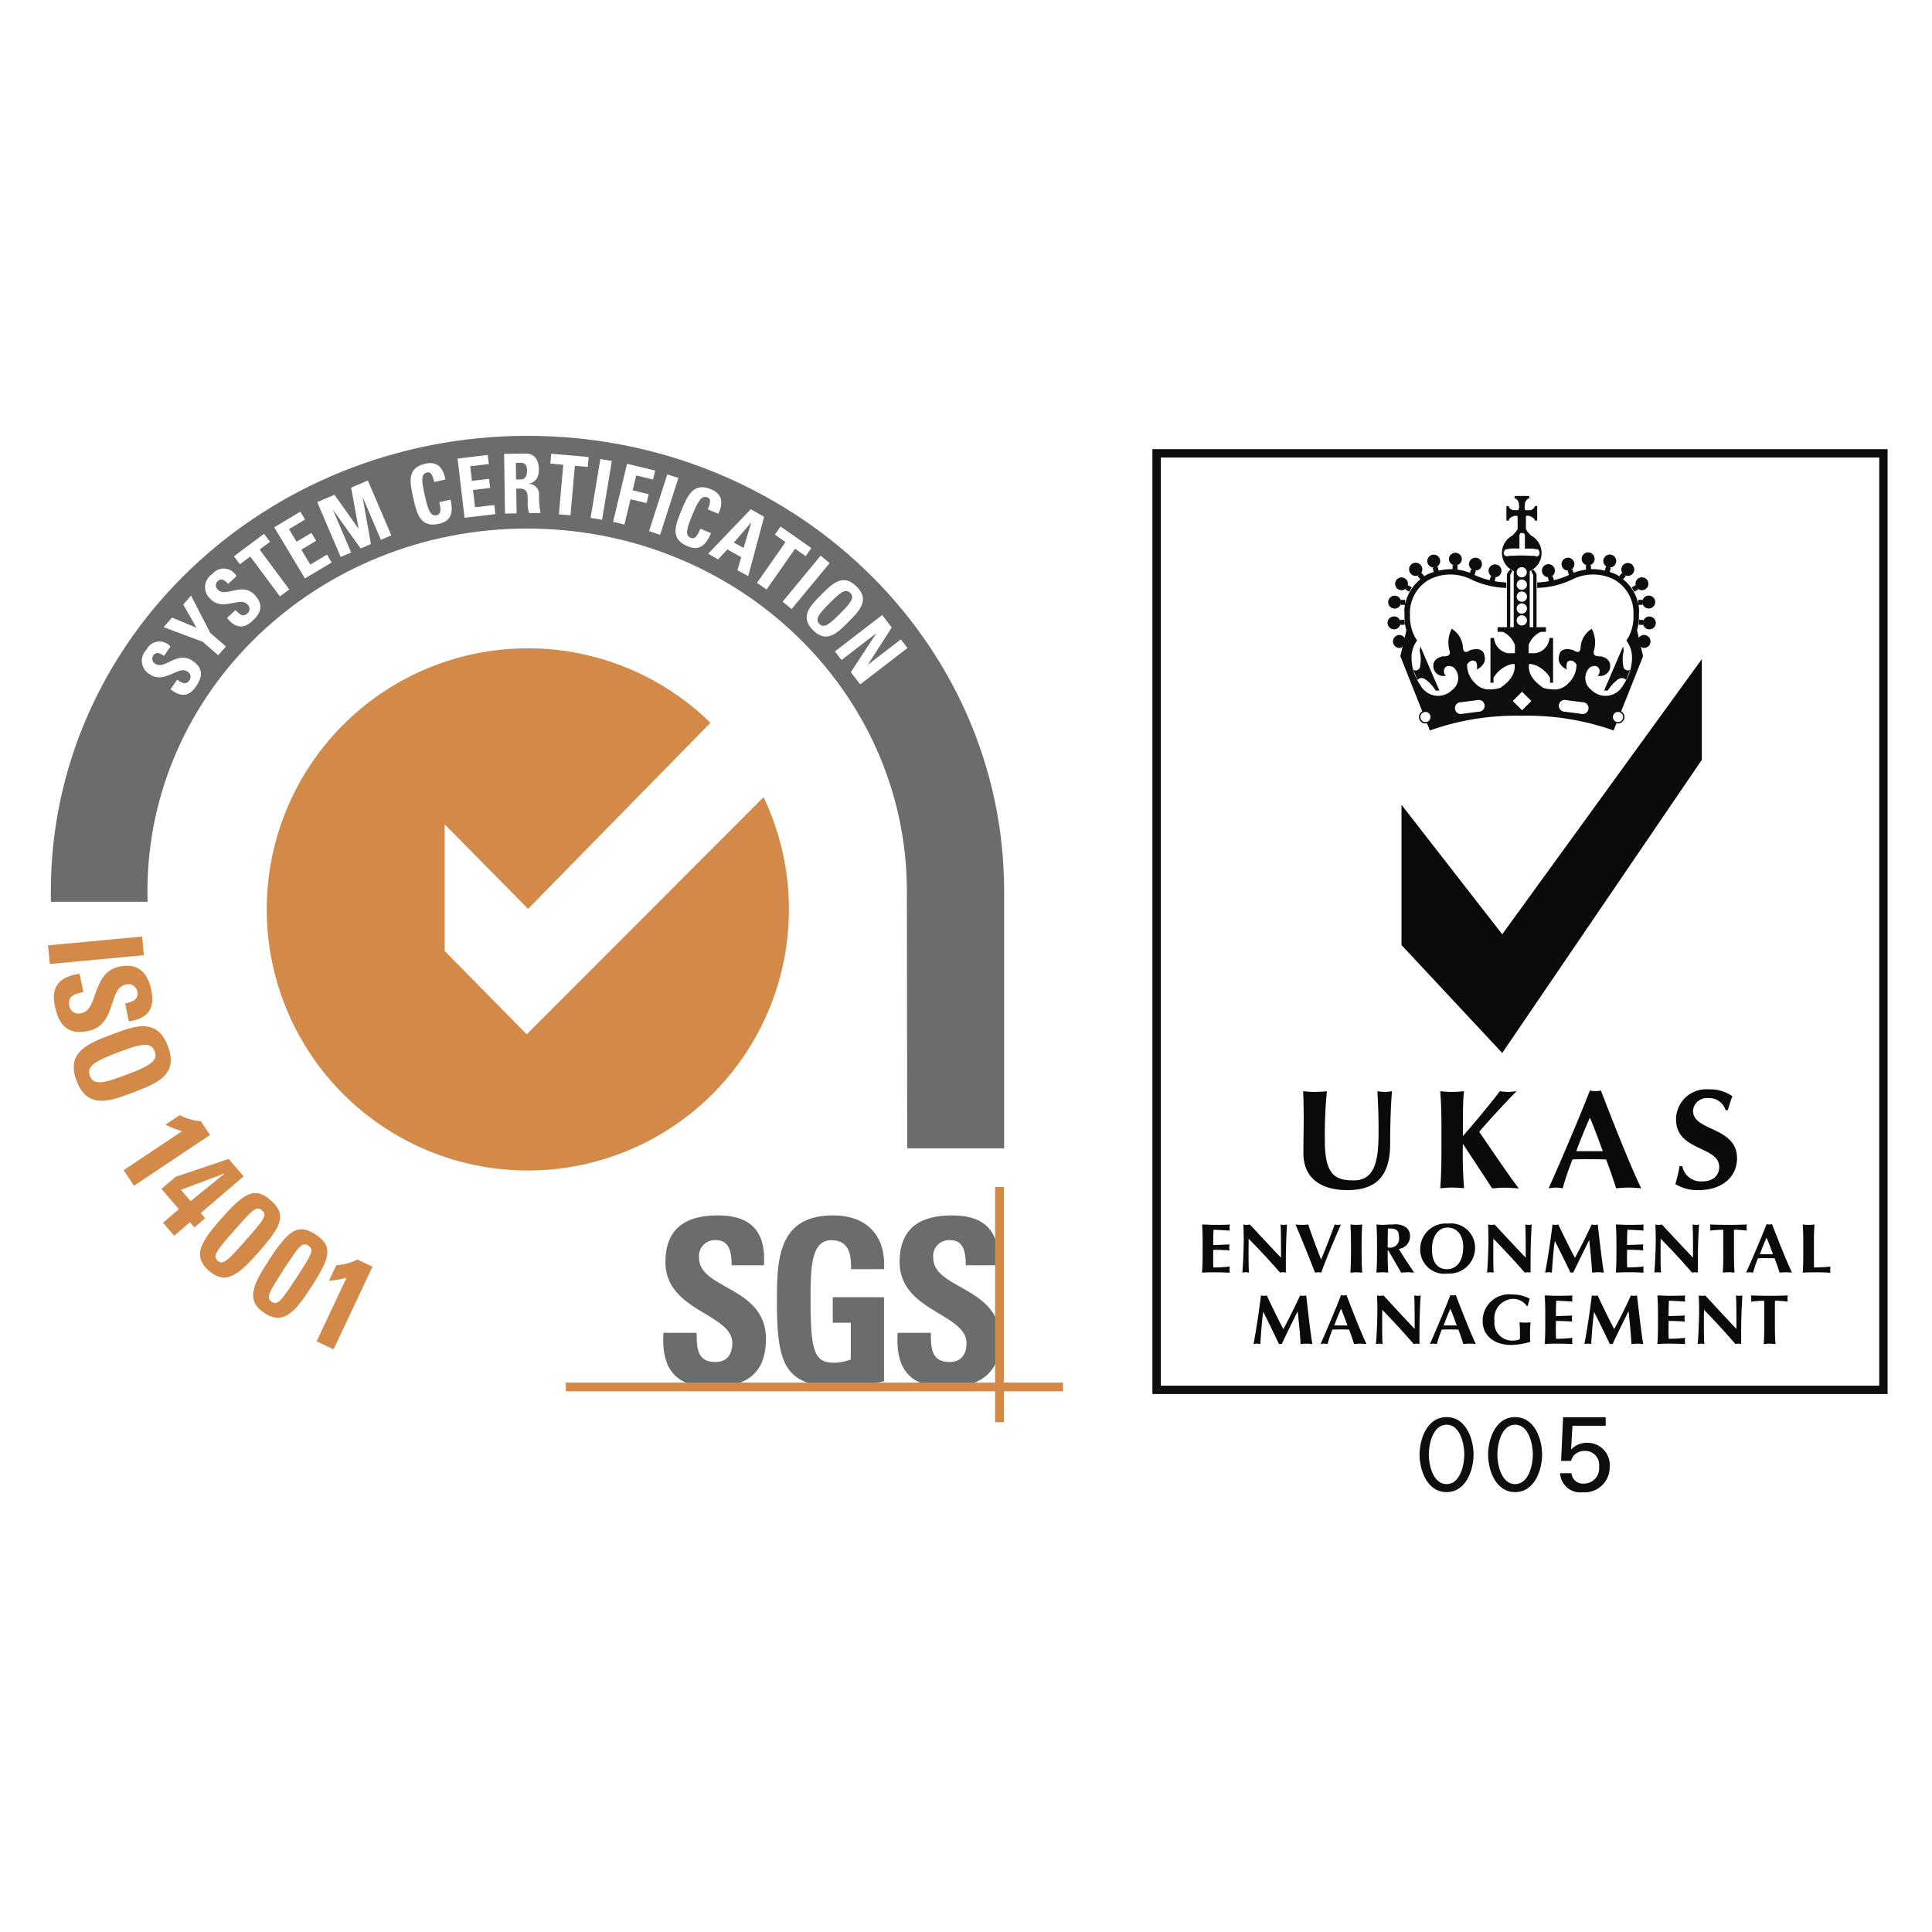<svg xmlns="http://www.w3.org/2000/svg" viewBox="0 0 161.799 161.798">
  <defs>
    <style>
      .cls-1 {
        fill: #fff;
      }

      .cls-2 {
        fill: #d38947;
      }

      .cls-3 {
        fill: #6b6c6c;
      }

      .cls-4 {
        fill: #0a090c;
      }

      .cls-5 {
        fill: #0b090c;
      }

      .cls-6 {
        fill: #100d0e;
      }
    </style>
  </defs>
  <g id="Group_40" data-name="Group 40" transform="translate(-435.029 -456.202)">
    <rect id="Rectangle_2" data-name="Rectangle 2" class="cls-1" width="161.799" height="161.798" transform="translate(435.029 456.202)"/>
    <g id="Group_39" data-name="Group 39">
      <path id="Path_74" data-name="Path 74" class="cls-2" d="M498.976,522.962a21.866,21.866,0,1,1-4.449-6.228l-15.271,15.58-6.984-7.071v10.609l6.872,6.969Z"/>
      <path id="Path_75" data-name="Path 75" class="cls-3" d="M494.534,572.344c-3.444,0-4.089-2.117-3.941-4.521h2.78c0,1.327.055,2.442,1.584,2.442.939,0,1.4-.633,1.4-1.576,0-2.5-5.6-2.655-5.6-6.792,0-2.175,1-3.907,4.383-3.907,2.708,0,4.052,1.271,3.867,4.175H496.3c0-1.039-.165-2.1-1.289-2.1a1.325,1.325,0,0,0-1.437,1.483c0,2.634,5.6,2.4,5.6,6.771C499.174,571.921,496.651,572.344,494.534,572.344Z"/>
      <path id="Path_76" data-name="Path 76" class="cls-3" d="M506.3,562.494c.018-1.289-.184-2.426-1.657-2.426-1.731,0-1.731,2.443-1.731,5.139,0,4.348.4,5.118,1.988,5.118a4.177,4.177,0,0,0,1.381-.271v-3.077h-1.509V564.84h4.291v7.043a24.5,24.5,0,0,1-3.758.461c-4.677,0-5.211-2.019-5.211-7.293,0-3.5.165-7.061,4.715-7.061,2.724,0,4.419,1.6,4.254,4.5Z"/>
      <path id="Path_77" data-name="Path 77" class="cls-3" d="M514.145,572.344c-3.443,0-4.087-2.117-3.941-4.521h2.782c0,1.327.055,2.442,1.584,2.442.939,0,1.4-.633,1.4-1.576,0-2.5-5.6-2.655-5.6-6.792,0-2.175.994-3.907,4.383-3.907,2.706,0,4.051,1.271,3.867,4.175h-2.707c0-1.039-.167-2.1-1.289-2.1a1.324,1.324,0,0,0-1.436,1.483c0,2.634,5.6,2.4,5.6,6.771C518.786,571.921,516.264,572.344,514.145,572.344Z"/>
      <path id="Path_78" data-name="Path 78" class="cls-3" d="M439.294,531.722c-.005-.257-.008-.621-.008-.879,0-21.066,17.871-38.141,39.92-38.141s39.917,17.075,39.917,38.141V552.37h-8.118l-.028-21.516c0-16.782-14.24-30.387-31.8-30.387s-31.8,13.605-31.8,30.387c0,.324,0,.549.015.868Z"/>
      <path id="Path_79" data-name="Path 79" class="cls-1" d="M451.433,513.705c-.683,1-1.438.754-2.123.221l.551-.8c.4.267.737.479,1.039.038a.488.488,0,0,0-.189-.727c-.743-.508-1.9,1.08-3.127.241a1.3,1.3,0,0,1-.289-2.063,1.212,1.212,0,0,1,2.006-.272l-.536.785c-.308-.212-.656-.377-.879-.054a.472.472,0,0,0,.155.718c.782.535,1.823-1.132,3.119-.245C452.227,512.275,451.853,513.092,451.433,513.705Z"/>
      <path id="Path_80" data-name="Path 80" class="cls-1" d="M452,509.946l-3.268-1.219.7-.806,2.052.857-1.108-1.946.652-.751,1.612,3.127,1.307,1.134-.64.736Z"/>
      <path id="Path_81" data-name="Path 81" class="cls-1" d="M456.159,508.212c-.889.819-1.572.412-2.119-.259l.717-.661c.323.351.61.632,1.005.27a.488.488,0,0,0-.024-.751c-.61-.661-2.092.629-3.1-.466a1.3,1.3,0,0,1,.18-2.074,1.212,1.212,0,0,1,2.015.184l-.7.644c-.251-.275-.553-.515-.843-.247a.47.47,0,0,0-.01.733c.643.7,2.031-.7,3.1.459C457.253,507,456.7,507.708,456.159,508.212Z"/>
      <path id="Path_82" data-name="Path 82" class="cls-1" d="M457.141,500.91l.5.666-.871.648,2.485,3.343-.783.583-2.485-3.343-.871.648-.5-.666Z"/>
      <path id="Path_83" data-name="Path 83" class="cls-1" d="M460.565,504.644l-2.57-4.284,2.183-1.309.4.657-1.346.81.634,1.056,1.24-.745.4.66-1.241.744.751,1.251,1.391-.834.4.659Z"/>
      <path id="Path_84" data-name="Path 84" class="cls-1" d="M463.562,502.845l-1.965-4.592,1.444-.619,2.007,2.837.011,0-.623-3.429,1.4-.6,1.966,4.593-.873.374-1.516-3.543-.013,0,.69,3.9-.856.367-2.3-3.208-.013,0,1.516,3.543Z"/>
      <path id="Path_85" data-name="Path 85" class="cls-1" d="M469.639,497.907c-.29-1.289-.566-2.518,1-2.871.97-.218,1.491.268,1.689,1.321l-.933.211c-.147-.648-.309-.866-.592-.8-.536.122-.484.677-.2,1.926s.472,1.772,1.009,1.651c.441-.1.286-.7.211-1.089l.94-.212c.294,1.3-.1,1.829-.987,2.03C470.206,500.424,469.927,499.182,469.639,497.907Z"/>
      <path id="Path_86" data-name="Path 86" class="cls-1" d="M473.933,499.565l-.585-4.962,2.529-.3.09.762-1.56.185.145,1.221,1.437-.169.09.762-1.437.171.171,1.449,1.611-.19.09.763Z"/>
      <path id="Path_87" data-name="Path 87" class="cls-1" d="M478.261,497.124l.252-.005c.75-.011.7.5.714,1.091a2.446,2.446,0,0,0,.117.967l.956-.013a7.322,7.322,0,0,1-.131-1.466.858.858,0,0,0-.86-.97v-.014c.632-.118.858-.6.848-1.237-.013-.85-.446-1.3-1.11-1.291l-1.8.025.073,5,.975-.014Zm-.032-2.157.433-.007c.31,0,.5.171.507.65.005.317-.1.734-.486.74l-.433.007Z"/>
      <path id="Path_88" data-name="Path 88" class="cls-1" d="M484.326,494.478l-.073.828-1.081-.095-.366,4.148-.972-.085.366-4.148-1.082-.1.073-.826Z"/>
      <rect id="Rectangle_3" data-name="Rectangle 3" class="cls-1" width="4.997" height="0.975" transform="translate(484.488 499.574) rotate(-80.554)"/>
      <path id="Path_89" data-name="Path 89" class="cls-1" d="M486.371,499.9l1.172-4.856,2.356.569-.181.745-1.407-.337-.3,1.243,1.345.324-.18.747-1.345-.324-.51,2.119Z"/>
      <rect id="Rectangle_4" data-name="Rectangle 4" class="cls-1" width="4.996" height="0.976" transform="translate(489.383 500.687) rotate(-72.152)"/>
      <path id="Path_90" data-name="Path 90" class="cls-1" d="M492.1,498.941c.507-1.221.99-2.384,2.475-1.765.92.38,1.064,1.077.618,2.054l-.884-.367c.255-.615.248-.886-.019-1-.508-.209-.787.275-1.277,1.456s-.638,1.72-.13,1.932c.417.173.638-.41.8-.769l.89.369c-.513,1.234-1.136,1.439-1.977,1.091C491.106,501.324,491.6,500.149,492.1,498.941Z"/>
      <path id="Path_91" data-name="Path 91" class="cls-1" d="M495.17,503.049l.772-.835,1.162.651-.315,1.091.9.5,1.334-4.978-1.121-.628-3.568,3.725Zm2.129-.956-.812-.455,1.444-1.664.011.005Z"/>
      <path id="Path_92" data-name="Path 92" class="cls-1" d="M502.979,502.1l-.476.679-.89-.62-2.387,3.412-.8-.558,2.387-3.415-.89-.621.476-.682Z"/>
      <rect id="Rectangle_5" data-name="Rectangle 5" class="cls-1" width="4.995" height="0.976" transform="matrix(0.637, -0.771, 0.771, 0.637, 500.572, 506.59)"/>
      <path id="Path_93" data-name="Path 93" class="cls-1" d="M503.121,508.983c1.142,1.134,2.04.233,2.962-.7s1.819-1.83.678-2.964-2.029-.241-2.96.694S501.981,507.85,503.121,508.983Zm.528-.528c-.389-.389-.05-.831.853-1.739s1.343-1.251,1.732-.861.049.827-.852,1.736S504.039,508.842,503.649,508.455Z"/>
      <path id="Path_94" data-name="Path 94" class="cls-1" d="M504.948,510.756l3.96-3.046.8,1.044-1.985,3.093.008.011,2.742-2.11.555.722-3.96,3.046-.784-1.019,2.119-3.237-.008-.009-2.895,2.227Z"/>
      <rect id="Rectangle_6" data-name="Rectangle 6" class="cls-2" width="7.916" height="1.568" transform="translate(439.05 535.373) rotate(-5.349)"/>
      <path id="Path_95" data-name="Path 95" class="cls-2" d="M439.626,540.453c-.4-1.9.709-2.505,2.068-2.7l.321,1.534c-.741.155-1.357.314-1.18,1.161a.773.773,0,0,0,1.04.587c1.4-.29.837-3.4,3.144-3.881,1.214-.251,2.294.1,2.684,1.966.312,1.494-.242,2.385-1.884,2.621l-.312-1.5c.58-.119,1.151-.335,1.021-.954a.748.748,0,0,0-.991-.62c-1.471.306-.7,3.369-3.133,3.878C440.4,542.965,439.87,541.622,439.626,540.453Z"/>
      <path id="Path_96" data-name="Path 96" class="cls-2" d="M441.447,546.726c.921,2.416,2.806,1.7,4.743.961,1.956-.746,3.821-1.457,2.9-3.873s-2.785-1.709-4.741-.961C442.41,543.591,440.525,544.308,441.447,546.726Zm1.106-.422c-.315-.823.465-1.245,2.36-1.967s2.756-.929,3.07-.1-.465,1.244-2.36,1.966S442.867,547.129,442.553,546.3Z"/>
      <path id="Path_97" data-name="Path 97" class="cls-2" d="M450.079,549.588a4.472,4.472,0,0,0,1.764.508l.774,1.159-6.364,4.249-.872-1.3,4.9-3.271a7.319,7.319,0,0,1-1.392-.544Z"/>
      <path id="Path_98" data-name="Path 98" class="cls-2" d="M448.551,555.763l1.457,1.705-1.325,1.134.931,1.089,1.325-1.132.371.434.9-.769-.371-.434,3.592-3.071-1.248-1.46c-.015,0-.032.014-4.458,1.5Zm1.629.083,3.632-1.368.014.016-2.837,2.3Z"/>
      <path id="Path_99" data-name="Path 99" class="cls-2" d="M457.709,556.731c-1.341-1.181-2.22-.655-4.157,1.54-1.586,1.8-2.5,3.058-1.035,4.348s2.6.228,4.184-1.572C458.637,558.849,459.049,557.911,457.709,556.731Zm-.741.839c.468.411.178.755-1.38,2.523-1.53,1.737-1.9,2.072-2.331,1.687s-.149-.789,1.381-2.524C456.2,557.488,456.5,557.158,456.968,557.57Z"/>
      <path id="Path_100" data-name="Path 100" class="cls-2" d="M461.46,559.585c-1.5-.977-2.291-.329-3.891,2.121-1.312,2.012-2.034,3.386-.4,4.454s2.6-.151,3.914-2.16C462.684,561.549,462.956,560.561,461.46,559.585Zm-.612.935c.523.342.285.722-1,2.7-1.264,1.937-1.577,2.324-2.064,2.005s-.261-.759,1-2.7C460.072,560.552,460.326,560.181,460.848,560.52Z"/>
      <path id="Path_101" data-name="Path 101" class="cls-2" d="M463.192,562.158a4.479,4.479,0,0,0,1.772-.472l1.26.591-3.258,6.925-1.419-.668,2.506-5.328a7.1,7.1,0,0,1-1.473.252Z"/>
      <path id="Path_102" data-name="Path 102" class="cls-2" d="M524.052,571.989H519.1V555.608h-.735v16.381H482.412v.735h35.953v2.586h.735v-2.586h4.953Z"/>
      <path id="Path_103" data-name="Path 103" class="cls-4" d="M540.816,566.084c-.126.891-.18,1.786-.238,2.679a1.61,1.61,0,0,0-.284-.031,1.541,1.541,0,0,0-.284.031c.252-1.358.451-2.715.621-4.071a1.381,1.381,0,0,0,.246.029,1.294,1.294,0,0,0,.24-.029c.439.937.95,1.988,1.391,2.818.474-.877.967-1.881,1.4-2.818a1.14,1.14,0,0,0,.511,0c.158,1.356.367,3.239.517,4.071a4.4,4.4,0,0,0-.486-.031,4.687,4.687,0,0,0-.5.031c-.043-.821-.144-1.824-.243-2.74H543.7c-.451.916-.9,1.825-1.328,2.74a.634.634,0,0,0-.113-.014.665.665,0,0,0-.117.014c-.428-.893-.86-1.788-1.309-2.679Z"/>
      <path id="Path_104" data-name="Path 104" class="cls-4" d="M547.795,564.66a.831.831,0,0,1-.457,0c-.518,1.345-1.42,3.446-1.714,4.1a2.517,2.517,0,0,1,.3-.031,1.874,1.874,0,0,1,.283.031,11.729,11.729,0,0,1,.41-1.211c.211-.006.413-.011.625-.011.259,0,.512.005.769.011.151.4.29.809.417,1.211.168-.014.343-.031.51-.031s.337.017.531.031C549.009,567.8,548.307,566.005,547.795,564.66Zm-1.022,2.544c.173-.479.36-.945.565-1.4.191.459.362.925.535,1.4Z"/>
      <path id="Path_105" data-name="Path 105" class="cls-4" d="M550.349,564.692a1.3,1.3,0,0,0,.545,0c.864.937,1.725,1.869,2.609,2.807,0-.938,0-2.542-.042-2.807a1.7,1.7,0,0,0,.272.029,1.655,1.655,0,0,0,.27-.029c-.1,1.716-.1,2.5-.1,4.071a1.141,1.141,0,0,0-.245-.031.963.963,0,0,0-.236.031q-1.238-1.434-2.63-2.868c-.011.441-.011.931-.011,1.375,0,.942.018,1.272.036,1.493a1.568,1.568,0,0,0-.282-.031,1.481,1.481,0,0,0-.279.031c.032-.173.122-1.694.122-2.9C550.381,565.332,550.359,564.972,550.349,564.692Z"/>
      <path id="Path_106" data-name="Path 106" class="cls-4" d="M556.95,564.66a1.3,1.3,0,0,1-.23.032,1.277,1.277,0,0,1-.226-.032c-.518,1.345-1.42,3.446-1.715,4.1a2.555,2.555,0,0,1,.3-.031,1.932,1.932,0,0,1,.283.031,11.743,11.743,0,0,1,.41-1.211c.21-.006.413-.011.624-.011.26,0,.513.005.77.011.151.4.287.809.416,1.211.169-.014.342-.031.511-.031s.337.017.531.031C558.165,567.8,557.463,566.005,556.95,564.66Zm-1.021,2.544c.173-.479.359-.945.565-1.4.191.459.359.925.534,1.4Z"/>
      <path id="Path_107" data-name="Path 107" class="cls-4" d="M562.889,565.569a1.387,1.387,0,0,0-1.186-.59,1.631,1.631,0,0,0-1.516,1.847,1.475,1.475,0,0,0,1.462,1.647,1.759,1.759,0,0,0,.654-.106,2.494,2.494,0,0,0,.019-.414c0-.636-.036-.9-.041-1.014a2.789,2.789,0,0,0,.446.029,3.012,3.012,0,0,0,.486-.029,7.679,7.679,0,0,0-.048.992c0,.247.007.56.019.648a6.047,6.047,0,0,1-1.607.26c-1.383,0-2.378-.773-2.378-1.977a2.211,2.211,0,0,1,2.493-2.249,2.888,2.888,0,0,1,1.449.355,4.65,4.65,0,0,0-.167.6Z"/>
      <path id="Path_108" data-name="Path 108" class="cls-4" d="M564.441,566.325c0-.662-.014-1.117-.049-1.633.355,0,.715.029,1.07.029.589,0,1.1-.014,1.258-.029a1.388,1.388,0,0,0-.025.247,1.671,1.671,0,0,0,.025.265c-.457-.029-1.179-.071-1.359-.071-.029.431-.029.857-.029,1.286.522-.011.908-.022,1.363-.047a1.393,1.393,0,0,0-.029.266,1.761,1.761,0,0,0,.029.242c-.455-.035-.909-.054-1.363-.054,0,.248-.007.5-.007.756s.007.5.018.738a12.6,12.6,0,0,0,1.377-.076,1.547,1.547,0,0,0-.025.265,1.338,1.338,0,0,0,.025.254c-.216-.007-.5-.031-1.053-.031a11.827,11.827,0,0,0-1.275.031c.035-.519.049-.974.049-1.636Z"/>
      <path id="Path_109" data-name="Path 109" class="cls-4" d="M568.526,566.084c-.126.891-.182,1.786-.243,2.679a1.3,1.3,0,0,0-.565,0c.255-1.358.453-2.715.619-4.071a1.413,1.413,0,0,0,.247.029,1.326,1.326,0,0,0,.241-.029c.439.937.952,1.988,1.391,2.818.474-.877.969-1.881,1.4-2.818a1.526,1.526,0,0,0,.258.029,1.447,1.447,0,0,0,.253-.029c.155,1.356.366,3.239.517,4.071a4.44,4.44,0,0,0-.488-.031,4.807,4.807,0,0,0-.5.031c-.04-.821-.143-1.824-.238-2.74h-.014c-.449.916-.9,1.825-1.327,2.74a.643.643,0,0,0-.117-.014.622.622,0,0,0-.112.014c-.427-.893-.859-1.788-1.314-2.679Z"/>
      <path id="Path_110" data-name="Path 110" class="cls-4" d="M573.88,566.325c0-.662-.014-1.117-.049-1.633.355,0,.715.029,1.07.029.59,0,1.094-.014,1.258-.029a1.3,1.3,0,0,0-.025.247,1.556,1.556,0,0,0,.025.265c-.457-.029-1.181-.071-1.361-.071-.029.431-.029.857-.029,1.286.523-.011.908-.022,1.365-.047a1.528,1.528,0,0,0-.031.266,1.857,1.857,0,0,0,.031.242c-.457-.035-.909-.054-1.365-.054,0,.248-.008.5-.008.756s.008.5.019.738a12.667,12.667,0,0,0,1.379-.076,1.448,1.448,0,0,0-.025.265,1.256,1.256,0,0,0,.025.254c-.218-.007-.5-.031-1.053-.031a11.759,11.759,0,0,0-1.275.031c.035-.519.049-.974.049-1.636Z"/>
      <path id="Path_111" data-name="Path 111" class="cls-4" d="M577.295,564.692a1.272,1.272,0,0,0,.54,0c.868.937,1.728,1.869,2.614,2.807,0-.938,0-2.542-.045-2.807a1.7,1.7,0,0,0,.272.029,1.655,1.655,0,0,0,.27-.029c-.1,1.716-.1,2.5-.1,4.071a1.134,1.134,0,0,0-.245-.031.976.976,0,0,0-.236.031q-1.236-1.434-2.628-2.868c-.013.441-.013.931-.013,1.375,0,.942.018,1.272.036,1.493a1.538,1.538,0,0,0-.281-.031,1.45,1.45,0,0,0-.277.031c.032-.173.122-1.694.122-2.9C577.327,565.332,577.3,564.972,577.295,564.692Z"/>
      <path id="Path_112" data-name="Path 112" class="cls-4" d="M582.782,565.652a3.764,3.764,0,0,0-.018-.519c-.236,0-.74.035-1.1.075a1.162,1.162,0,0,0,0-.516c.547.015.817.029,1.564.029s1.014-.014,1.528-.029a1.057,1.057,0,0,0,0,.516c-.324-.04-.831-.075-1.072-.075-.013.083-.013.294-.013.519v1.475c0,.662.013,1.117.05,1.636a4.472,4.472,0,0,0-.493-.031,4.369,4.369,0,0,0-.492.031c.035-.519.047-.974.047-1.636Z"/>
      <path id="Path_113" data-name="Path 113" class="cls-5" d="M535.748,560.368c0-.655-.012-1.1-.047-1.617.353,0,.715.029,1.07.029.59,0,1.094-.012,1.256-.029A1.389,1.389,0,0,0,538,559a1.67,1.67,0,0,0,.023.263c-.457-.03-1.179-.07-1.359-.07-.03.425-.03.845-.03,1.273.525-.011.907-.022,1.366-.047a1.267,1.267,0,0,0-.031.263,1.781,1.781,0,0,0,.031.239c-.459-.034-.909-.052-1.366-.052,0,.245-.006.5-.006.749s.006.495.018.729a12.621,12.621,0,0,0,1.377-.074,1.544,1.544,0,0,0-.023.26,1.309,1.309,0,0,0,.023.252c-.216,0-.5-.029-1.054-.029-.98,0-1.142.018-1.272.029.035-.512.047-.964.047-1.617Z"/>
      <path id="Path_114" data-name="Path 114" class="cls-5" d="M539.158,558.751a1.476,1.476,0,0,0,.272.029,1.456,1.456,0,0,0,.271-.029c.866.929,1.725,1.851,2.609,2.78,0-.929,0-2.517-.041-2.78a1.269,1.269,0,0,0,.54,0c-.094,1.7-.094,2.476-.094,4.03a1.166,1.166,0,0,0-.248-.029.955.955,0,0,0-.234.029q-1.237-1.421-2.63-2.838c-.011.436-.011.922-.011,1.36,0,.936.019,1.263.036,1.478a1.562,1.562,0,0,0-.283-.029,1.447,1.447,0,0,0-.277.029c.029-.168.119-1.675.119-2.867C539.187,559.387,539.165,559.03,539.158,558.751Z"/>
      <path id="Path_115" data-name="Path 115" class="cls-5" d="M546.8,558.751a1.344,1.344,0,0,0,.266.029,1.322,1.322,0,0,0,.263-.029c-.4.917-1.179,2.692-1.646,4.03a2.186,2.186,0,0,0-.266-.029,2.068,2.068,0,0,0-.265.029c-.374-1-1.238-3.138-1.629-4.03.185.017.367.029.54.029s.356-.012.531-.029c.27.87.7,1.957,1.07,2.933C546.075,560.708,546.485,559.655,546.8,558.751Z"/>
      <path id="Path_116" data-name="Path 116" class="cls-5" d="M548.17,560.368c0-.655-.011-1.1-.048-1.617.131.011.293.029.491.029s.362-.018.495-.029c-.036.512-.049.962-.049,1.617v.8c0,.653.013,1.1.049,1.617-.133-.011-.295-.029-.495-.029s-.36.018-.491.029c.037-.512.048-.964.048-1.617Z"/>
      <path id="Path_117" data-name="Path 117" class="cls-5" d="M552.374,562.781c.18-.011.367-.029.549-.029s.36.018.54.029c-.438-.658-.9-1.324-1.282-1.986a1.067,1.067,0,0,0,.934-1.075.9.9,0,0,0-.392-.772,1.657,1.657,0,0,0-1.042-.2c-.409,0-.665.029-.881.029-.2,0-.363-.018-.5-.029.037.512.05.962.05,1.617v.8c0,.653-.013,1.1-.05,1.617.133-.011.295-.029.5-.029s.359.018.49.029c-.036-.512-.047-.964-.047-1.617v-.241h.054Zm-.18-2.933a.741.741,0,0,1-.818.837.948.948,0,0,1-.133-.014c0-.531.006-1.057.02-1.588C551.915,559.083,552.194,559.16,552.194,559.848Z"/>
      <path id="Path_118" data-name="Path 118" class="cls-5" d="M553.967,560.766a2.023,2.023,0,0,0,2.294,2.092,2.16,2.16,0,0,0,2.3-2.1,2.031,2.031,0,0,0-2.279-2.085A2.14,2.14,0,0,0,553.967,560.766Zm3.6-.128c0,1.273-.629,1.857-1.354,1.857-.672,0-1.261-.431-1.261-1.678,0-1,.481-1.81,1.306-1.81C557.036,559.007,557.57,559.625,557.57,560.638Z"/>
      <path id="Path_119" data-name="Path 119" class="cls-5" d="M559.654,558.751a1.269,1.269,0,0,0,.54,0c.866.929,1.727,1.851,2.61,2.78,0-.929,0-2.517-.041-2.78a1.269,1.269,0,0,0,.54,0c-.095,1.7-.095,2.476-.095,4.03a1.156,1.156,0,0,0-.247-.029.949.949,0,0,0-.234.029c-.823-.947-1.7-1.892-2.628-2.838-.013.436-.013.922-.013,1.36,0,.936.018,1.263.035,1.478a1.533,1.533,0,0,0-.282-.029,1.426,1.426,0,0,0-.275.029c.027-.168.119-1.675.119-2.867C559.683,559.387,559.658,559.03,559.654,558.751Z"/>
      <path id="Path_120" data-name="Path 120" class="cls-5" d="M565.235,560.129c-.126.882-.18,1.771-.241,2.652a1.544,1.544,0,0,0-.283-.029,1.572,1.572,0,0,0-.284.029c.255-1.343.455-2.688.621-4.03a1.224,1.224,0,0,0,.248.029,1.137,1.137,0,0,0,.238-.029c.441.929.952,1.968,1.39,2.791.478-.871.97-1.862,1.4-2.791a1.311,1.311,0,0,0,.256.029,1.276,1.276,0,0,0,.255-.029c.155,1.342.366,3.207.515,4.03a4.4,4.4,0,0,0-.486-.029,4.742,4.742,0,0,0-.5.029c-.041-.812-.144-1.806-.241-2.71h-.011c-.45.9-.9,1.806-1.33,2.71a1.085,1.085,0,0,0-.115-.011c-.035,0-.076.007-.114.011-.425-.881-.86-1.77-1.312-2.652Z"/>
      <path id="Path_121" data-name="Path 121" class="cls-5" d="M570.4,560.368c0-.655-.013-1.1-.049-1.617.355,0,.717.029,1.071.029.589,0,1.095-.012,1.259-.029a1.2,1.2,0,0,0-.025.245,1.439,1.439,0,0,0,.025.263c-.458-.03-1.179-.07-1.36-.07-.03.425-.03.845-.03,1.273.522-.011.909-.022,1.365-.047a1.3,1.3,0,0,0-.029.263,1.7,1.7,0,0,0,.029.239c-.456-.034-.908-.052-1.365-.052,0,.245-.007.5-.007.749s.007.495.018.729a12.631,12.631,0,0,0,1.379-.074,1.335,1.335,0,0,0-.025.26,1.139,1.139,0,0,0,.025.252c-.216,0-.5-.029-1.052-.029-.982,0-1.144.018-1.278.029.036-.512.049-.964.049-1.617Z"/>
      <path id="Path_122" data-name="Path 122" class="cls-5" d="M573.664,558.751a1.269,1.269,0,0,0,.54,0c.866.929,1.728,1.851,2.609,2.78,0-.929,0-2.517-.04-2.78a1.269,1.269,0,0,0,.54,0c-.095,1.7-.095,2.476-.095,4.03a1.149,1.149,0,0,0-.247-.029.949.949,0,0,0-.234.029c-.824-.947-1.7-1.892-2.627-2.838-.014.436-.014.922-.014,1.36,0,.936.018,1.263.036,1.478a1.573,1.573,0,0,0-.284-.029,1.462,1.462,0,0,0-.276.029c.029-.168.121-1.675.121-2.867C573.693,559.387,573.669,559.03,573.664,558.751Z"/>
      <path id="Path_123" data-name="Path 123" class="cls-5" d="M579.353,559.7a3.664,3.664,0,0,0-.018-.513c-.236,0-.74.033-1.1.074a1.106,1.106,0,0,0,0-.512c.547.017.817.029,1.564.029s1.014-.012,1.527-.029a1.145,1.145,0,0,0,0,.512c-.324-.041-.83-.074-1.071-.074-.011.081-.011.29-.011.513v1.462c0,.653.011,1.1.047,1.617-.13-.011-.3-.029-.492-.029s-.363.018-.493.029c.036-.512.047-.964.047-1.617Z"/>
      <path id="Path_124" data-name="Path 124" class="cls-5" d="M583.431,558.721a1.485,1.485,0,0,1-.229.03,1.586,1.586,0,0,1-.229-.03c-.516,1.332-1.417,3.413-1.714,4.06.117-.011.207-.029.3-.029a2.448,2.448,0,0,1,.283.029,11.41,11.41,0,0,1,.41-1.2c.211-.007.414-.014.625-.014.259,0,.511.007.77.014.151.395.287.8.416,1.2.168-.011.341-.029.511-.029s.337.018.53.029C584.646,561.83,583.945,560.053,583.431,558.721Zm-1.02,2.518c.173-.473.359-.934.562-1.391.193.457.362.918.537,1.391Z"/>
      <path id="Path_125" data-name="Path 125" class="cls-5" d="M586.048,560.368c0-.655-.011-1.1-.047-1.617.13.011.294.029.493.029s.361-.018.492-.029c-.036.512-.047.962-.047,1.617v.8c0,.432.006.875.011,1.179a12.577,12.577,0,0,0,1.376-.074,1.964,1.964,0,0,0-.022.26,1.634,1.634,0,0,0,.022.252c-.215,0-.5-.029-1.052-.029-.979,0-1.143.018-1.273.029.036-.512.047-.964.047-1.617Z"/>
      <path id="Path_126" data-name="Path 126" class="cls-5" d="M544.186,552.771c0-1.274.023-1.908.023-2.758,0-1.248-.023-2.038-.048-2.427a8.157,8.157,0,0,0,1.991,0,37.126,37.126,0,0,0-.171,4.125c0,2.875.848,3.346,2.425,3.346,1.941,0,2.074-2.039,2.074-4.23,0-1.084-.036-2.157-.1-3.241a3.605,3.605,0,0,0,.619.061,3.48,3.48,0,0,0,.608-.061c-.072.7-.158,2.38-.158,4.42,0,2.734-1.226,3.865-3.579,3.865C545.8,555.871,544.186,554.987,544.186,552.771Z"/>
      <path id="Path_127" data-name="Path 127" class="cls-5" d="M557.54,552.017a35.721,35.721,0,0,0,.1,3.7,9.936,9.936,0,0,0-1-.061c-.4,0-.726.036-.994.061.075-1.037.1-1.946.1-3.264v-1.6c0-1.318-.022-2.227-.1-3.264.268.024.6.061.994.061s.73-.037,1-.061c-.1.625-.1,2.24-.1,3.759,1.092-1.249,2.668-3.156,3.093-3.759a6.466,6.466,0,0,0,.679.061c.218,0,.447-.037.726-.061-.544.531-2.5,2.628-3.126,3.4,1.041,1.532,2.654,3.9,3.311,4.737-.473-.025-.826-.061-1.179-.061s-.7.036-1.053.061c-.8-1.237-1.626-2.475-2.427-3.7Z"/>
      <path id="Path_128" data-name="Path 128" class="cls-5" d="M569.1,547.527a1.826,1.826,0,0,1-.921,0c-1.043,2.687-2.863,6.882-3.457,8.191a5.79,5.79,0,0,1,.607-.061,4.406,4.406,0,0,1,.57.061,22.579,22.579,0,0,1,.825-2.416c.423-.011.837-.025,1.259-.025.523,0,1.033.014,1.555.025.3.8.583,1.613.837,2.416.34-.025.69-.061,1.03-.061s.68.036,1.069.061C571.549,553.8,570.13,550.214,569.1,547.527Zm-2.061,5.08c.351-.954.729-1.885,1.14-2.806.39.921.727,1.852,1.08,2.806Z"/>
      <path id="Path_129" data-name="Path 129" class="cls-5" d="M579.542,549.179a1.434,1.434,0,0,0-1.469-1.015,1.16,1.16,0,0,0-1.26,1.06c0,1.745,3.687,1.309,3.687,3.983,0,1.579-1.284,2.664-3.214,2.664a3.5,3.5,0,0,1-1.952-.509,11.632,11.632,0,0,0,.35-1.495h.232a1.581,1.581,0,0,0,1.674,1.272c.946,0,1.419-.542,1.419-1.2,0-1.78-3.615-1.309-3.615-3.985a2.523,2.523,0,0,1,2.729-2.521,3.2,3.2,0,0,1,1.989.578c-.145.364-.23.648-.387,1.168Z"/>
      <path id="Path_130" data-name="Path 130" class="cls-6" d="M556.176,581.161c1.665,0,2.259-1.911,2.259-3.141s-.585-3.14-2.259-3.14-2.263,1.9-2.263,3.14S554.507,581.161,556.176,581.161Zm0-5.643c1.158,0,1.485,1.663,1.485,2.493s-.327,2.479-1.485,2.479-1.489-1.646-1.489-2.479S555.015,575.518,556.176,575.518Z"/>
      <path id="Path_131" data-name="Path 131" class="cls-6" d="M561.912,581.161c1.67,0,2.264-1.911,2.264-3.141s-.586-3.14-2.264-3.14-2.258,1.9-2.258,3.14S560.248,581.161,561.912,581.161Zm0-5.643c1.161,0,1.49,1.663,1.49,2.493s-.329,2.479-1.49,2.479-1.484-1.646-1.484-2.479S560.754,575.518,561.912,575.518Z"/>
      <path id="Path_132" data-name="Path 132" class="cls-6" d="M566.637,579.577a.95.95,0,0,0,1.052.87,1.27,1.27,0,0,0,1.258-1.412,1.17,1.17,0,0,0-1.2-1.324,1.208,1.208,0,0,0-.852.32,1.1,1.1,0,0,0-.293.516h-.834l.164-3.658H569.5v.717h-2.781L566.6,577.6a1.805,1.805,0,0,1,1.336-.569,1.863,1.863,0,0,1,1.9,2.025,2.1,2.1,0,0,1-2.264,2.121,1.692,1.692,0,0,1-1.89-1.6Z"/>
      <path id="Path_133" data-name="Path 133" class="cls-5" d="M552.4,523.6v11.747l8.436,9.039,16.714-24.549v-8.434l-16.714,23.042Z"/>
      <g id="Group_16" data-name="Group 16">
        <path id="Path_134" data-name="Path 134" class="cls-6" d="M563.431,508.749h.279v-4.4c.005-.18-.286-.454-.286-.454l-.166.119.173.335Z"/>
      </g>
      <g id="Group_17" data-name="Group 17">
        <path id="Path_135" data-name="Path 135" class="cls-6" d="M563.064,497.74h-1.192v.207c.218,0,.346.335.346.335l.041.4h-.023c0,.3-.112.25-.112.25l-.3-.005h-.1s-.338-.128-.338-.344h-.2V499.8h.2c0-.218.338-.346.338-.346l.09-.039a1.3,1.3,0,0,1,.31,0v1.058s-.013.17-.378.512l-.036.054a1.659,1.659,0,1,0,1.5-.011l-.011-.043c-.365-.342-.378-.512-.378-.512v-1.058a.522.522,0,0,1,.4.041s.337.128.337.346h.207v-1.217h-.207c0,.216-.337.344-.337.344h-.085l-.311.005s-.115.047-.115-.25l.043-.4s.128-.335.344-.335v-.207"/>
      </g>
      <g id="Group_18" data-name="Group 18">
        <path id="Path_136" data-name="Path 136" class="cls-6" d="M561.507,508.749h-.279v-4.4c0-.18.284-.454.284-.454l.171.119-.176.335Z"/>
      </g>
      <g id="Group_19" data-name="Group 19">
        <path id="Path_137" data-name="Path 137" class="cls-6" d="M571.68,505.4l.225.358.3-.184-.079-.129a.541.541,0,1,0-.088-.141l-.056-.09Z"/>
      </g>
      <g id="Group_20" data-name="Group 20">
        <path id="Path_138" data-name="Path 138" class="cls-6" d="M573.214,507.832a.533.533,0,0,0-.571.4l.009-.1-.347-.038-.045.419.347.038.017-.151a.538.538,0,1,0,.59-.562Z"/>
      </g>
      <g id="Group_21" data-name="Group 21">
        <path id="Path_139" data-name="Path 139" class="cls-6" d="M570.956,510.34l-1.589,3.694h.311a3.144,3.144,0,0,1,.681-.794c.542-.513.853-.086.853-.086l.342-.882c-.286.228-.54-.112-.54-.112a2.969,2.969,0,0,1,0-1.451Z"/>
      </g>
      <g id="Group_22" data-name="Group 22">
        <path id="Path_140" data-name="Path 140" class="cls-6" d="M552.125,505.555a.54.54,0,0,0,.69-.113l-.08.129.3.184.223-.358-.3-.186-.056.09a.538.538,0,1,0-.778.254Z"/>
      </g>
      <g id="Group_23" data-name="Group 23">
        <path id="Path_141" data-name="Path 141" class="cls-6" d="M552.316,508.394l.013.151.351-.038-.047-.419-.349.038.011.1a.533.533,0,0,0-.573-.4.542.542,0,1,0,.594.562Z"/>
      </g>
      <g id="Group_24" data-name="Group 24">
        <path id="Path_142" data-name="Path 142" class="cls-6" d="M572.816,509.384a.526.526,0,0,0-.542.234l-.149-.639a3.9,3.9,0,0,0,.158-1.291,3.293,3.293,0,0,0-.031-.832h.33l0-.152a.533.533,0,0,0,.525.461.542.542,0,1,0,0-1.084.534.534,0,0,0-.526.456v-.1l-.351,0,0,.342a3.6,3.6,0,0,0-1.269-2.065l.223-.265-.115-.1a.532.532,0,0,0,.691-.1.542.542,0,1,0-.819,0l-.079-.069-.227.268.126.107a3.58,3.58,0,0,0-.36-.236,4.818,4.818,0,0,0-.646-.238l.082.022.091-.34-.146-.04a.536.536,0,0,0,.581-.387.541.541,0,1,0-.74.344l-.1-.029-.094.34a4.532,4.532,0,0,0-1.161-.122v-.328h-.151a.533.533,0,0,0,.457-.527.542.542,0,1,0-.623.527h-.106v.35h.139a4.351,4.351,0,0,0-1.176.282l-.083-.286-.148.043a.538.538,0,1,0-.747-.321.529.529,0,0,0,.589.368l-.1.031.1.338.031-.011a.3.3,0,0,0-.04.025,6.161,6.161,0,0,1-1.255.429l-.086-.33-.148.037a.535.535,0,0,0,.31-.624.542.542,0,1,0-1.048.274.536.536,0,0,0,.576.393l-.1.028.081.308a6.8,6.8,0,0,1-.976.105v.459a7.28,7.28,0,0,0,2.847-.668l.01,0,.013-.007a3.887,3.887,0,0,1,3.563-.031,3.2,3.2,0,0,1,1.629,2.949l0,.022,0,.022a3.652,3.652,0,0,1-.4,1.807l-.191.31a2.4,2.4,0,0,1,.47,1.492,4.031,4.031,0,0,1-.725,2.215,1.672,1.672,0,0,1-2.685.428,1.234,1.234,0,0,1-.129-1.876s.6-.382.81.171c0,0,.086.382-.171.51a.847.847,0,0,0,1.024-.51s.341-.895-.767-1.109c0,0-.682.086-.556-.428a2.5,2.5,0,0,0-.171-1.874,1.948,1.948,0,0,0-.936,1.577s0,.639-.6.214c-1.149-.342-1.192.425-1.192.425-.257.81.638,1.195.638,1.195a1.1,1.1,0,0,1,.044-.639c.425-.342.766.211.766.211a2.119,2.119,0,0,1-.681,1.577,1.556,1.556,0,0,1-1.321.513c-.81-.043-.895-.213-.895-.213-1.365-.939-1.067-1.919-1.067-1.919a1.8,1.8,0,0,1,.469.085,2.575,2.575,0,0,1,1.277,1.067v.425h.257v-3.751h-.3a1.4,1.4,0,0,1-1.192,1.279h-.556v-.682a1.936,1.936,0,0,1,1.024-1.109h.425v-.387h-4.048v.387h.428a1.942,1.942,0,0,1,1.024,1.109v.682h-.556a1.4,1.4,0,0,1-1.192-1.279h-.3v3.751h.256v-.425a2.573,2.573,0,0,1,1.28-1.067,1.764,1.764,0,0,1,.468-.085s.3.98-1.067,1.919c0,0-.085.17-.895.213a1.559,1.559,0,0,1-1.322-.513,2.125,2.125,0,0,1-.68-1.577s.34-.553.765-.211a1.11,1.11,0,0,1,.045.639s.895-.385.639-1.195c0,0-.045-.767-1.194-.425-.6.425-.6-.214-.6-.214a1.951,1.951,0,0,0-.94-1.577,2.5,2.5,0,0,0-.171,1.874c.131.514-.553.428-.553.428-1.107.214-.767,1.109-.767,1.109a.845.845,0,0,0,1.023.51c-.256-.128-.171-.51-.171-.51.212-.553.81-.171.81-.171a1.234,1.234,0,0,1-.126,1.876,1.673,1.673,0,0,1-2.686-.428,3.992,3.992,0,0,1-.724-2.215,2.39,2.39,0,0,1,.467-1.492l-.193-.31a3.705,3.705,0,0,1-.405-1.807l.005-.022-.005-.022a3.2,3.2,0,0,1,1.631-2.949,3.892,3.892,0,0,1,3.565.031l.01.007.008,0a7.3,7.3,0,0,0,2.853.668v-.459a6.69,6.69,0,0,1-.976-.105l.079-.308-.1-.028a.538.538,0,0,0,.193-1.055.544.544,0,0,0-.665.388.537.537,0,0,0,.312.624l-.146-.037-.09.33a6.171,6.171,0,0,1-1.251-.429l-.042-.025.034.011.1-.338-.1-.031a.532.532,0,0,0,.589-.368.539.539,0,0,0-.362-.678.547.547,0,0,0-.678.362.539.539,0,0,0,.291.637l-.146-.043-.086.286a4.373,4.373,0,0,0-1.174-.282h.135v-.35h-.1a.536.536,0,0,0,.46-.527.543.543,0,0,0-1.085,0,.538.538,0,0,0,.459.527h-.151v.328a4.542,4.542,0,0,0-1.163.122l-.092-.34-.1.029a.538.538,0,0,0,.3-.63.541.541,0,1,0-1.044.286.535.535,0,0,0,.58.387l-.146.04.092.34.081-.022a4.764,4.764,0,0,0-.646.238,3.066,3.066,0,0,0-.359.236l.125-.107-.225-.268-.08.069a.553.553,0,1,0-.129.106l-.115.1.225.265a3.607,3.607,0,0,0-1.273,2.065v-.342l-.353,0v.1a.533.533,0,0,0-.529-.456.542.542,0,0,0,.005,1.084.533.533,0,0,0,.524-.461l0,.152h.331a3.157,3.157,0,0,0-.031.832,3.833,3.833,0,0,0,.154,1.291l-.148.639a.523.523,0,0,0-.54-.234.542.542,0,0,0,.207,1.064c.07-.013.11-.067.162-.1l-.189.8,2.475,6.224a21.589,21.589,0,0,1,7.587-1.237h.21a21.608,21.608,0,0,1,7.589,1.237l2.471-6.224-.189-.8c.054.034.094.088.162.1a.542.542,0,1,0,.209-1.064Z"/>
      </g>
      <g id="Group_25" data-name="Group 25">
        <path id="Path_143" data-name="Path 143" class="cls-6" d="M553.386,512.272l.34.882s.313-.427.853.086a3.1,3.1,0,0,1,.681.794h.313l-1.59-3.694-.061.369a2.981,2.981,0,0,1,0,1.451S553.67,512.5,553.386,512.272Z"/>
      </g>
      <g id="Group_26" data-name="Group 26">
        <path id="Path_144" data-name="Path 144" class="cls-1" d="M563.6,502.784a.243.243,0,0,0,.36-.214c.006-.16-.013-.342-.175-.4l-.428-.045h-.6v-1.1c0-.13-.155-.2-.155-.2H562.4c-.108,0-.139.2-.139.2v1.1h-.666l-.426.045a.385.385,0,0,0-.215.4c0,.171.236.277.4.214A12.585,12.585,0,0,1,563.6,502.784Z"/>
      </g>
      <g id="Group_27" data-name="Group 27">
        <path id="Path_145" data-name="Path 145" class="cls-6" d="M563.59,502.8a.226.226,0,0,0,.219.021.258.258,0,0,0,.174-.247c.006-.15-.007-.355-.188-.415h0l-.427-.045h-.628v.038h.043v-1.115c0-.141-.159-.214-.166-.217l0,0H562.4c-.123,0-.156.207-.158.216v0h0v1.1l.019-.019h-.668l-.426.045h0c-.206.067-.228.312-.228.414a.23.23,0,0,0,.11.19.357.357,0,0,0,.314.042h-.005a12.74,12.74,0,0,1,2.25,0Zm-2.247-.031a.31.31,0,0,1-.278-.039.191.191,0,0,1-.094-.157c0-.094.019-.318.2-.378h0l.426-.045h.682v-1.112c.008-.051.045-.183.12-.183h.207l-.008,0s.144.066.144.182v1.1l.019-.019h-.024v.038h.623l.427.045h0c.12.04.171.16.163.377a.223.223,0,0,1-.149.213.2.2,0,0,1-.178-.011l-.005-.006H563.6a12.709,12.709,0,0,0-2.257,0h-.005Z"/>
      </g>
      <g id="Group_28" data-name="Group 28">
        <path id="Path_146" data-name="Path 146" class="cls-6" d="M562.475,504.608a.431.431,0,1,1,.432-.43A.428.428,0,0,1,562.475,504.608Zm0,.995a.431.431,0,1,1,.432-.43A.428.428,0,0,1,562.475,505.6Zm0,.994a.43.43,0,1,1,.432-.43A.428.428,0,0,1,562.475,506.6Zm0,1a.432.432,0,1,1,.432-.432A.43.43,0,0,1,562.475,507.594Zm0,.991a.43.43,0,1,1,.432-.43A.428.428,0,0,1,562.475,508.585Zm-.675-4.866v5.03h1.336v-5.03Z"/>
      </g>
      <g id="Group_29" data-name="Group 29">
        <rect id="Rectangle_7" data-name="Rectangle 7" class="cls-1" width="1.1" height="1.1" transform="matrix(0.706, -0.708, 0.708, 0.706, 561.719, 514.909)"/>
      </g>
      <g id="Group_30" data-name="Group 30">
        <path id="Path_147" data-name="Path 147" class="cls-1" d="M567.552,515.011l-1.343-.172a.493.493,0,1,0-.126.966l1.345.173a.494.494,0,1,0,.124-.967Z"/>
      </g>
      <g id="Group_31" data-name="Group 31">
        <path id="Path_148" data-name="Path 148" class="cls-1" d="M557.386,515.011l1.346-.172a.493.493,0,1,1,.121.966l-1.341.173a.494.494,0,1,1-.126-.967Z"/>
      </g>
      <g id="Group_32" data-name="Group 32">
        <path id="Path_149" data-name="Path 149" class="cls-1" d="M571.014,516.252a.483.483,0,1,1-.484-.484A.483.483,0,0,1,571.014,516.252Z"/>
      </g>
      <g id="Group_33" data-name="Group 33">
        <path id="Path_150" data-name="Path 150" class="cls-6" d="M570.958,516.252a.427.427,0,1,1-.428-.427A.427.427,0,0,1,570.958,516.252Zm-.428-.541a.54.54,0,1,0,.541.541A.541.541,0,0,0,570.53,515.711Z"/>
      </g>
      <g id="Group_34" data-name="Group 34">
        <path id="Path_151" data-name="Path 151" class="cls-1" d="M562.951,504.129a.482.482,0,1,1-.481-.484A.482.482,0,0,1,562.951,504.129Z"/>
      </g>
      <g id="Group_35" data-name="Group 35">
        <path id="Path_152" data-name="Path 152" class="cls-6" d="M562.894,504.129a.425.425,0,1,1-.424-.427A.426.426,0,0,1,562.894,504.129Zm-.424-.541a.541.541,0,1,0,.538.541A.541.541,0,0,0,562.47,503.588Z"/>
      </g>
      <g id="Group_36" data-name="Group 36">
        <path id="Path_153" data-name="Path 153" class="cls-1" d="M553.922,516.252a.483.483,0,1,0,.486-.484A.486.486,0,0,0,553.922,516.252Z"/>
      </g>
      <g id="Group_37" data-name="Group 37">
        <path id="Path_154" data-name="Path 154" class="cls-6" d="M553.865,516.252a.54.54,0,1,0,.543-.541A.542.542,0,0,0,553.865,516.252Zm.543-.427a.426.426,0,1,1-.429.427A.426.426,0,0,1,554.408,515.825Z"/>
      </g>
      <g id="Group_38" data-name="Group 38">
        <path id="Path_155" data-name="Path 155" class="cls-6" d="M531.539,493.815v79.134h61.57V493.815Zm60.869.7v77.732H532.24V494.516Z"/>
      </g>
    </g>
  </g>
</svg>
